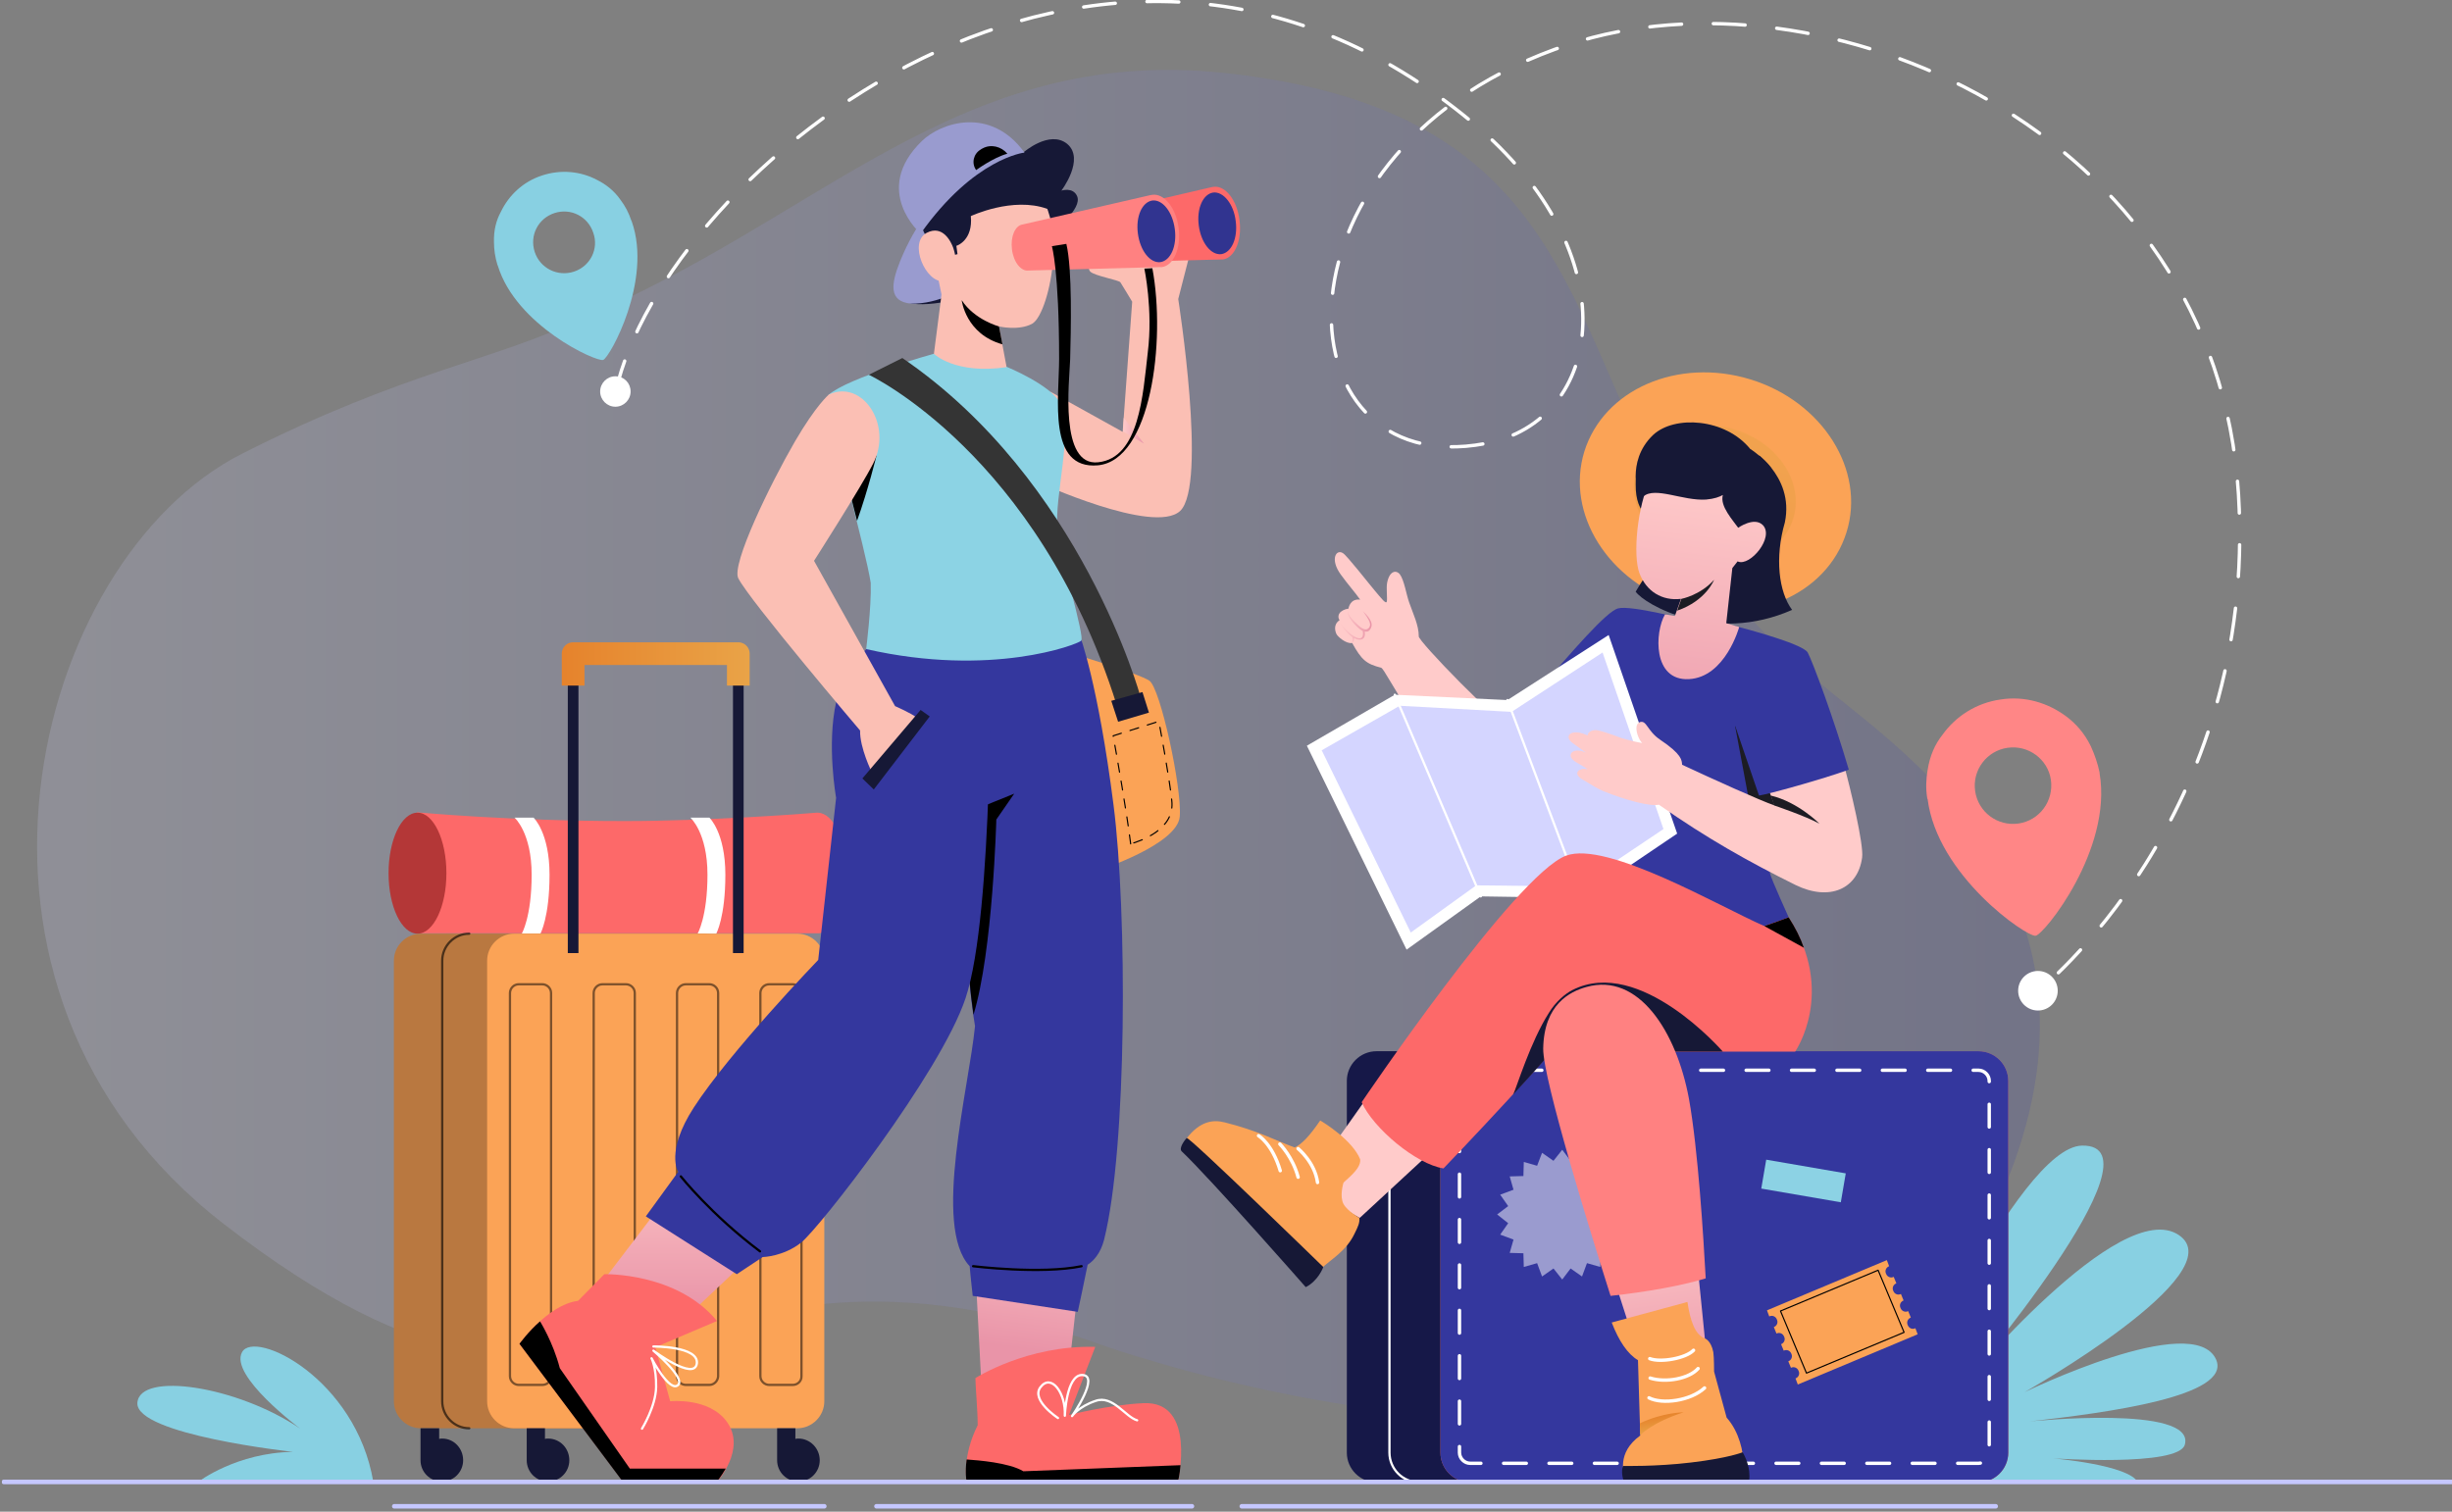 <svg id="ePNTJuR2F7H1" xmlns="http://www.w3.org/2000/svg" xmlns:xlink="http://www.w3.org/1999/xlink" viewBox="0 0 540 333" shape-rendering="geometricPrecision" text-rendering="geometricPrecision" project-id="0a1750e85ac94d1ca2363acd1700e9e0" export-id="ef93526d90db474fbd45d6e8dba042bd" cached="false"><rect x="0" y="0" width="540" height="333" fill="#808080" stroke="none"/><defs><linearGradient id="ePNTJuR2F7H4-fill" x1="7.777" y1="164.269" x2="448.801" y2="164.269" spreadMethod="pad" gradientUnits="userSpaceOnUse" gradientTransform="translate(0 0)"><stop id="ePNTJuR2F7H4-fill-0" offset="0%" stop-color="#d5d6ff"/><stop id="ePNTJuR2F7H4-fill-1" offset="100%" stop-color="#363ba6"/></linearGradient><linearGradient id="ePNTJuR2F7H25-stroke" x1="123.732" y1="146.45" x2="164.274" y2="146.45" spreadMethod="pad" gradientUnits="userSpaceOnUse" gradientTransform="translate(0 0)"><stop id="ePNTJuR2F7H25-stroke-0" offset="0%" stop-color="#e6832c"/><stop id="ePNTJuR2F7H25-stroke-1" offset="100%" stop-color="#e9a347"/></linearGradient><linearGradient id="ePNTJuR2F7H28-fill" x1="379.337" y1="232.303" x2="379.337" y2="318.148" spreadMethod="pad" gradientUnits="userSpaceOnUse" gradientTransform="translate(0 0)"><stop id="ePNTJuR2F7H28-fill-0" offset="0%" stop-color="#e4816f"/><stop id="ePNTJuR2F7H28-fill-1" offset="100%" stop-color="#e25e52"/></linearGradient><linearGradient id="ePNTJuR2F7H38-fill" x1="228.264" y1="262.014" x2="223.93" y2="297.001" spreadMethod="pad" gradientUnits="userSpaceOnUse" gradientTransform="translate(0 0)"><stop id="ePNTJuR2F7H38-fill-0" offset="0%" stop-color="#ffcbca"/><stop id="ePNTJuR2F7H38-fill-1" offset="100%" stop-color="#e994a8"/></linearGradient><linearGradient id="ePNTJuR2F7H42-fill" x1="149.995" y1="250.64" x2="149.995" y2="289.157" spreadMethod="pad" gradientUnits="userSpaceOnUse" gradientTransform="translate(0 0)"><stop id="ePNTJuR2F7H42-fill-0" offset="0%" stop-color="#ffcbca"/><stop id="ePNTJuR2F7H42-fill-1" offset="100%" stop-color="#e994a8"/></linearGradient><linearGradient id="ePNTJuR2F7H64-fill" x1="246.892" y1="94.873" x2="251.537" y2="94.873" spreadMethod="pad" gradientUnits="userSpaceOnUse" gradientTransform="translate(0 0)"><stop id="ePNTJuR2F7H64-fill-0" offset="0%" stop-color="#ffcbca"/><stop id="ePNTJuR2F7H64-fill-1" offset="100%" stop-color="#e994a8"/></linearGradient><linearGradient id="ePNTJuR2F7H76-fill" x1="294.6" y1="138.002" x2="301.734" y2="138.002" spreadMethod="pad" gradientUnits="userSpaceOnUse" gradientTransform="translate(0 0)"><stop id="ePNTJuR2F7H76-fill-0" offset="0%" stop-color="#ffcbca"/><stop id="ePNTJuR2F7H76-fill-1" offset="100%" stop-color="#e994a8"/></linearGradient><linearGradient id="ePNTJuR2F7H91-fill" x1="354.992" y1="180.852" x2="381.501" y2="95.023" spreadMethod="pad" gradientUnits="userSpaceOnUse" gradientTransform="translate(0 0)"><stop id="ePNTJuR2F7H91-fill-0" offset="0%" stop-color="#e6832c"/><stop id="ePNTJuR2F7H91-fill-1" offset="100%" stop-color="#e9a347"/></linearGradient><linearGradient id="ePNTJuR2F7H93-fill" x1="374.465" y1="104.719" x2="366.28" y2="174.051" spreadMethod="pad" gradientUnits="userSpaceOnUse" gradientTransform="translate(0 0)"><stop id="ePNTJuR2F7H93-fill-0" offset="0%" stop-color="#ffcbca"/><stop id="ePNTJuR2F7H93-fill-1" offset="100%" stop-color="#e994a8"/></linearGradient><linearGradient id="ePNTJuR2F7H95-fill" x1="386.222" y1="106.107" x2="378.037" y2="175.439" spreadMethod="pad" gradientUnits="userSpaceOnUse" gradientTransform="translate(0 0)"><stop id="ePNTJuR2F7H95-fill-0" offset="0%" stop-color="#ffcbca"/><stop id="ePNTJuR2F7H95-fill-1" offset="100%" stop-color="#e994a8"/></linearGradient><linearGradient id="ePNTJuR2F7H108-fill" x1="362.398" y1="267.705" x2="368.149" y2="308.515" spreadMethod="pad" gradientUnits="userSpaceOnUse" gradientTransform="translate(0 0)"><stop id="ePNTJuR2F7H108-fill-0" offset="0%" stop-color="#ffcbca"/><stop id="ePNTJuR2F7H108-fill-1" offset="100%" stop-color="#e994a8"/></linearGradient><linearGradient id="ePNTJuR2F7H112-fill" x1="365.214" y1="311.716" x2="365.864" y2="315.403" spreadMethod="pad" gradientUnits="userSpaceOnUse" gradientTransform="translate(0 0)"><stop id="ePNTJuR2F7H112-fill-0" offset="0%" stop-color="#e6832c"/><stop id="ePNTJuR2F7H112-fill-1" offset="100%" stop-color="#e9a347"/></linearGradient><linearGradient id="ePNTJuR2F7H128-fill" x1="0.5" y1="0" x2="0.5" y2="1" spreadMethod="pad" gradientUnits="objectBoundingBox" gradientTransform="translate(0 0)"><stop id="ePNTJuR2F7H128-fill-0" offset="0%" stop-color="rgba(255,255,255,0)"/><stop id="ePNTJuR2F7H128-fill-1" offset="100%" stop-color="#010022"/></linearGradient></defs><g transform="translate(.419 0)" clip-path="url(#ePNTJuR2F7H126)"><g><path d="M48.862,269.623C-18.271,217.659,6.873,123.287,52.801,99.988C88.673,81.8,108.285,79.454,126.975,70.486c53.137-21.875,83.56-60.764,142.48-54.394c97.809,10.56,66.631,83.393,130.914,134.35c17.769,15.086,68.056,46.767,40.23,112.141-28.496,67.049-134.602,54.813-196.706,34.279-99.066-36.039-106.944,40.984-195.031-27.239Z" opacity="0.18" fill="url(#ePNTJuR2F7H4-fill)"/><path id="ePNTJuR2F7H5" d="M43.331,326.364c0,0,8.381-6.37,20.785-6.538c0,0-34.782-3.771-34.279-10.812.503-6.956,22.043-3.687,35.871,5.7c0,0-15.673-11.65-12.823-16.847c2.766-5.112,25.06,5.783,28.915,28.58l-38.47-.083Z" fill="#88d0e2"/><path id="ePNTJuR2F7H6" d="M417.216,313.121c0,0,26.736-60.512,40.9-60.763c19.193-.336-26.569,53.22-26.569,53.22s34.866-42.241,47.857-33.525c12.488,8.382-33.944,34.615-33.944,34.615s37.213-18.104,42.158-7.208c3.603,8.13-24.054,11.734-41.068,13.661c0,0,36.626-3.771,34.195,5.113-1.341,4.945-29.083,3.017-29.083,3.017s17.014,1.425,18.774,5.364h-53.137v-13.494h-.083Z" fill="#88d0e2"/><path d="M185.979,192.348c0-7.291-2.85-13.242-6.286-13.326-.084,0-.168,0-.252,0-2.766.252-24.305,1.844-42.241,1.844-25.563,0-45.761-1.928-45.761-1.928-6.705,15.003,0,26.653,0,26.653h88.337c3.353,0,6.203-5.951,6.203-13.243Z" fill="#fd6969"/><path d="M91.523,205.674c3.518,0,6.37-5.966,6.37-13.326s-2.852-13.326-6.37-13.326-6.37,5.966-6.37,13.326s2.852,13.326,6.37,13.326Z" fill="#b43737"/><path d="M118.594,205.674c0,0,2.011-3.604,2.011-12.991c0-9.303-3.52-12.571-3.52-12.571h-4.19c0,0,3.771,3.268,3.771,12.571c0,9.304-2.179,12.991-2.179,12.991h4.107Z" fill="#fff"/><path d="M157.315,205.674c0,0,2.011-3.604,2.011-12.991c0-9.303-3.52-12.571-3.52-12.571h-4.19c0,0,3.771,3.268,3.771,12.571c0,9.304-2.179,12.991-2.179,12.991h4.107Z" fill="#fff"/><path d="M154.633,314.63h-62.356c-3.269,0-5.951-2.682-5.951-5.951v-97.054c0-3.269,2.682-5.951,5.951-5.951h62.356c3.269,0,5.951,2.682,5.951,5.951v97.054c0,3.269-2.682,5.951-5.951,5.951Z" fill="#b97840"/><path d="M102.921,314.63c-3.269,0-5.951-2.682-5.951-5.951v-97.054c0-3.269,2.682-5.951,5.951-5.951" opacity="0.6" fill="none" stroke="#000" stroke-width="0.5" stroke-linecap="round" stroke-miterlimit="10"/><path d="M175.167,314.63h-62.356c-3.269,0-5.951-2.682-5.951-5.951v-97.054c0-3.269,2.682-5.951,5.951-5.951h62.356c3.269,0,5.951,2.682,5.951,5.951v97.054c0,3.269-2.682,5.951-5.951,5.951Z" fill="#fba356"/><path d="M96.97,316.893c-.252,0-.503,0-.67.084v-2.347h-4.107v7.04c0,2.598,2.095,4.693,4.693,4.693c2.598,0,4.694-2.095,4.694-4.693s-2.011-4.777-4.61-4.777Z" fill="#161836"/><path d="M120.27,316.893c-.251,0-.503,0-.67.084v-2.347h-4.023v7.04c0,2.598,2.095,4.693,4.693,4.693s4.694-2.095,4.694-4.693-2.012-4.777-4.694-4.777Z" fill="#161836"/><path d="M152.035,316.893c-.252,0-.503,0-.671.084v-2.347h-4.023v7.04c0,2.598,2.096,4.693,4.694,4.693s4.693-2.095,4.693-4.693-2.095-4.777-4.693-4.777Z" fill="#161836"/><path d="M175.418,316.893c-.251,0-.503,0-.67.084v-2.347h-4.023v7.04c0,2.598,2.095,4.693,4.693,4.693s4.694-2.095,4.694-4.693-2.096-4.777-4.694-4.777Z" fill="#161836"/><g opacity="0.5"><path d="M119.013,305.075h-5.196c-1.006,0-1.928-.838-1.928-1.927v-84.399c0-1.006.838-1.928,1.928-1.928h5.196c1.006,0,1.928.838,1.928,1.928v84.482c0,1.006-.839,1.844-1.928,1.844Z" fill="none" stroke="#000" stroke-width="0.5" stroke-linecap="round" stroke-miterlimit="10"/><path d="M137.451,305.075h-5.196c-1.006,0-1.928-.838-1.928-1.927v-84.399c0-1.006.839-1.928,1.928-1.928h5.196c1.006,0,1.928.838,1.928,1.928v84.482c-.084,1.006-.922,1.844-1.928,1.844Z" fill="none" stroke="#000" stroke-width="0.5" stroke-linecap="round" stroke-miterlimit="10"/><path d="M155.806,305.075h-5.196c-1.006,0-1.928-.838-1.928-1.927v-84.399c0-1.006.838-1.928,1.928-1.928h5.196c1.006,0,1.928.838,1.928,1.928v84.482c-.084,1.006-.922,1.844-1.928,1.844Z" fill="none" stroke="#000" stroke-width="0.5" stroke-linecap="round" stroke-miterlimit="10"/><path d="M174.161,305.075h-5.196c-1.006,0-1.928-.838-1.928-1.927v-84.399c0-1.006.838-1.928,1.928-1.928h5.196c1.006,0,1.928.838,1.928,1.928v84.482c0,1.006-.838,1.844-1.928,1.844Z" fill="none" stroke="#000" stroke-width="0.5" stroke-linecap="round" stroke-miterlimit="10"/></g><path d="M126.975,148.347h-2.347v61.602h2.347v-61.602Z" fill="#161836"/><path d="M163.349,148.347h-2.346v61.602h2.346v-61.602Z" fill="#161836"/><path d="M125.802,151.029v-7.04h36.374v7.04" fill="none" stroke="url(#ePNTJuR2F7H25-stroke)" stroke-width="5" stroke-linejoin="round" stroke-miterlimit="10"/><path d="M414.617,326.531h-111.888c-3.604,0-6.538-2.933-6.538-6.537v-81.884c0-3.604,2.934-6.538,6.538-6.538h111.972c3.604,0,6.538,2.934,6.538,6.538v81.884c-.084,3.604-3.018,6.537-6.622,6.537Z" fill="#161848"/><path d="M312.115,326.531c-3.603,0-6.537-2.933-6.537-6.537v-81.884c0-3.604,2.934-6.538,6.537-6.538" fill="none" stroke="#fff" stroke-width="0.5" stroke-linecap="round" stroke-miterlimit="10"/><path d="M435.319,326.531h-111.973c-3.604,0-6.537-2.933-6.537-6.537v-81.884c0-3.604,2.933-6.538,6.537-6.538h111.973c3.604,0,6.537,2.934,6.537,6.538v81.884c0,3.604-2.933,6.537-6.537,6.537Z" fill="url(#ePNTJuR2F7H28-fill)"/><path d="M435.319,326.531h-111.973c-3.604,0-6.537-2.933-6.537-6.537v-81.884c0-3.604,2.933-6.538,6.537-6.538h111.973c3.604,0,6.537,2.934,6.537,6.538v81.884c0,3.604-2.933,6.537-6.537,6.537Z" fill="#34379e"/><path d="M323.346,322.341c-1.257,0-2.346-1.09-2.346-2.347v-81.884c0-1.258,1.089-2.347,2.346-2.347h111.973c1.257,0,2.347,1.089,2.347,2.347v81.884c0,1.257-1.09,2.347-2.347,2.347h-111.973Z" fill="none" stroke="#fff" stroke-width="0.75" stroke-linecap="round" stroke-linejoin="round" stroke-dasharray="5,5"/><path d="M311.194,238.361l-1.341-.419c-.671-.168-1.006-.922-.755-1.592l1.928-4.275c.251-.503.838-.754,1.341-.67.587.167.922.67.838,1.257l-.587,4.693c-.083.755-.754,1.174-1.424,1.006Z" fill="#fff"/><path d="M421.909,293.928l-26.401,11.063-.503-1.341c.671-.251,1.006-1.005.671-1.676-.251-.67-1.006-1.006-1.676-.67l-.587-1.425c.671-.252,1.006-1.006.671-1.676-.252-.671-1.006-1.006-1.677-.671l-.586-1.425c.67-.251,1.005-1.005.67-1.676-.251-.67-1.006-1.006-1.676-.67l-.587-1.425c.671-.252,1.006-1.006.671-1.676-.252-.671-1.006-1.006-1.677-.671l-.502-1.341l26.4-11.063.503,1.341c-.67.251-1.006,1.006-.67,1.676.251.671,1.005,1.006,1.676.671l.587,1.424c-.671.252-1.006,1.006-.671,1.677.252.67,1.006,1.005,1.676.67l.587,1.425c-.67.251-1.006,1.006-.67,1.676.251.671,1.005,1.006,1.676.671l.586,1.425c-.67.251-1.005,1.005-.67,1.676.251.67,1.006,1.006,1.676.67l.503,1.341Z" fill="#fba356"/><path d="M418.915,293.494l-5.722-13.687-21.496,8.987l5.722,13.686l21.496-8.986Z" fill="none" stroke="#000" stroke-width="0.25" stroke-linecap="round" stroke-linejoin="round" stroke-miterlimit="10"/><path d="M357.877,267.528l-2.431,1.927l1.76,2.515-2.933,1.089.838,2.934-3.017.083-.084,3.018-2.933-.839-1.09,2.934-2.514-1.76-1.844,2.43-1.928-2.43-2.514,1.76-1.09-2.934-2.933.839-.084-3.018-3.017-.083.838-2.934-2.934-1.089l1.76-2.515-2.43-1.927l2.43-1.844-1.76-2.515l2.934-1.089-.838-2.934l3.017-.083.084-3.101l2.933.838l1.09-2.85l2.514,1.76l1.928-2.43l1.844,2.43l2.514-1.76l1.09,2.85l2.933-.838.084,3.101l3.017.083-.838,2.934l2.933,1.089-1.76,2.515l2.431,1.844Z" opacity="0.5" fill="#fff"/><path d="M404.979,264.846l-17.517-3.018l1.09-6.369l17.517,3.017-1.09,6.37Z" fill="#8cd2e4"/><path d="M235.763,143.989c0,0,14.583,4.358,16.93,5.951c2.43,1.592,7.208,23.634,6.705,29.92-.503,6.202-17.768,11.818-17.768,11.818l-5.867-47.689Z" fill="#fba356"/><path id="ePNTJuR2F7H37" d="M259.063,65.876l2.43-9.471c0,0-13.745,1.676-15.757,1.341-2.011-.419-3.436-.419-4.525-.251-1.09.168-2.431,1.341-1.509,2.347.922.922,6.286,1.844,6.621,2.347s2.598,4.274,2.598,4.274l-2.095,28.664-16.008-8.884-2.85,19.863c0,0,25.731,11.817,31.514,6.453c6.034-5.699-.419-46.683-.419-46.683Z" fill="#fbbfb4"/><path d="M214.391,279.764l1.508,28.831l18.439-1.005l3.101-27.826h-23.048Z" fill="url(#ePNTJuR2F7H38-fill)"/><path d="M214.391,303.567c0,0,11.398-7.292,26.401-6.873l-5.783,15.002c0,0,8.884-2.262,16.427-2.598c11.733-.503,7.543,17.349,7.543,17.349h-46.516c0,0-1.089-5.531,2.431-12.488c0-3.352-.503-8.548-.503-10.392Z" fill="#fd6969"/><path d="M259.565,322.76c-.167,2.179-.586,3.687-.586,3.687h-46.516c0,0-.419-1.927,0-4.944c2.347.167,9.303.67,12.488,2.598l34.614-1.341Z"/><path d="M232.578,312.367c0,0-6.034-3.939-3.855-6.789c2.346-3.101,5.615,1.257,5.364,6.286c0,0,.335-8.968,3.771-8.968c4.107,0-2.179,9.052-2.179,9.052s1.425-2.095,5.196-3.353c3.772-1.341,6.621,3.604,9.136,4.275" fill="none" stroke="#fff" stroke-width="0.5" stroke-linecap="round" stroke-linejoin="round" stroke-miterlimit="10"/><path d="M149.939,259.146l-17.684,23.216l14.919,11.147l20.534-19.36-17.769-15.003Z" fill="url(#ePNTJuR2F7H42-fill)"/><path d="M132.674,280.686c0,0,16.008-.419,24.809,10.309l-13.578,5.783l3.269,11.901c0,0,8.548-.922,12.488,4.526c4.358,6.035-2.179,13.242-2.179,13.242h-20.618l-22.881-30.423c0,0,6.202-8.633,12.907-9.471l5.783-5.867Z" fill="#fd6969"/><path d="M143.486,296.61c0,0,10.057-.083,9.555,3.772-.587,3.855-9.555-2.85-9.555-2.85s7.04,5.951,5.448,7.543c-1.844,1.844-5.867-5.867-5.867-5.867s1.089,2.096,1.006,6.37c-.084,4.275-3.101,9.136-3.101,9.136" fill="none" stroke="#fff" stroke-width="0.5" stroke-linecap="round" stroke-linejoin="round" stroke-miterlimit="10"/><path d="M237.355,139.882c0,0,4.023,10.477,7.46,37.464c3.017,23.551,3.017,75.515-2.096,95.797-.754,2.933-2.347,4.693-3.604,5.448-.503,2.598-2.179,10.392-2.179,10.392l-23.132-3.52c0,0-.503-4.358-.67-6.537-8.214-8.716-.168-39.224,1.173-52.885-4.442-26.652-2.263-84.064-2.263-84.064l25.311-2.095Z" fill="#34379e"/><path d="M222.94,174.832L219,180.531c0,0-.754,28.999-5.028,42.995-1.509-10.308-2.096-24.389-2.347-37.883c1.928-4.274,3.436-7.626,3.436-7.626l7.879-3.185Z"/><path d="M190.504,142.815c0,0-5.447,5.783-6.788,11.902-2.096,9.387,0,21.037,0,21.037l-3.939,35.703c0,0-19.361,20.115-27.407,32.519-6.286,9.723-3.436,14.165-3.436,14.165l-7.124,9.806l20.031,12.739l5.699-3.772c0,0,4.526-.083,8.465-3.184s30.675-37.297,36.207-53.808c6.286-18.69,5.448-78.867,5.448-78.867l-27.156,1.76Z" fill="#34379e"/><path d="M221.263,80.795c0,0,9.806,4.023,11.818,8.046c3.017,5.867-1.425,20.869-.587,27.741.838,6.873,6.035,23.719,5.197,24.557-.839.838-19.78,8.13-47.354,1.844c0,0,1.173-9.219,1.006-14.583-1.258-7.962-8.465-32.938-9.304-41.403c4.191-3.772,23.133-9.052,23.133-9.052l16.091,2.85Z" fill="#8cd3e4"/><path d="M192.6,100.407c0,0-1.844,7.543-4.275,14.331-1.676-6.537-3.52-13.996-4.777-19.947l9.052,5.616Z"/><path d="M159.41,323.514c-1.006,1.76-2.011,2.933-2.011,2.933h-20.618l-22.797-30.423c0,0,2.012-2.766,4.526-4.945c0,0,2.85,4.526,4.358,10.309l15.422,22.126h21.12Z"/><path d="M149.52,259.146c0,0,6.622,8.382,17.433,16.511" fill="none" stroke="#000" stroke-width="0.5" stroke-linecap="round" stroke-linejoin="round" stroke-miterlimit="10"/><path d="M213.888,278.926c0,0,14.918,1.844,23.886,0" fill="none" stroke="#000" stroke-width="0.5" stroke-linecap="round" stroke-linejoin="round" stroke-miterlimit="10"/><path d="M196.706,155.555l-17.851-32.016c0,0,10.392-16.26,12.99-21.372c4.442-8.549-2.346-18.69-9.722-15.254c0,0-2.766,2.263-7.459,10.309-5.448,9.387-14.08,27.155-12.488,30.172c2.514,4.945,26.82,33.525,26.82,33.525-.084,3.855,2.598,9.219,2.598,9.219l9.974-11.985c-1.341-1.09-4.862-2.598-4.862-2.598Z" fill="#fbbfb4"/><path d="M202.322,156.393l-12.823,15.086l2.514,2.431l12.32-16.092-2.011-1.425Z" fill="#161836"/><g id="ePNTJuR2F7H55" transform="translate(0 0)"><path d="M203.663,49.449c0,0-8.549,11.482-5.951,16.008c1.76,3.185,13.243.754,16.344-.754c4.19-2.011,6.453-9.136,6.453-9.136" fill="#161836"/><path d="M201.819,49.7c0,0-2.179,3.269-4.023,7.878-2.011,5.029-2.514,8.8,2.347,9.303c6.286.168,11.566-3.436,11.566-3.436l4.274-11.985" fill="#999bcf"/><path d="M219.587,71.911c0,0,4.358,1.006,7.292-.587c4.19-2.347,8.549-26.485-.755-31.262-9.303-4.693-23.299,0-21.623,12.237.419,3.185,2.431,12.572,2.431,12.572l-1.677,13.075c0,0,4.694,4.61,16.008,2.933l-1.676-8.968Z" fill="#fbbfb4"/><path d="M213.385,47.605c0,0,9.219-4.358,16.846-1.593c0,0,1.006,2.682,1.174,5.029c0,0,6.705-5.029,5.364-7.878-.922-2.011-3.437-1.173-3.437-1.173s5.28-6.956,1.257-10.309c-3.855-3.101-9.554,1.844-9.554,1.844s-10.477-.67-17.601,2.682c-7.04,3.269-4.693,14.248-4.693,14.248l3.101,6.705l4.61-1.173-.252-1.844c.168,0,3.688-1.257,3.185-6.537Z" fill="#161836"/><path d="M225.203,33.609c0,0-11.064,1.173-22.881,17.852c0,0-10.896-9.471.251-20.366c4.191-4.107,15.17-7.795,22.63,2.514Z" fill="#999bcf"/><path d="M209.53,54.645c-.503-1.425-2.347-5.196-5.867-3.353-4.107,2.179-.168,11.147,3.771,10.644c3.856-.503,2.682-5.532,2.096-7.292Z" fill="#fbbfb4"/><path d="M215.983,32.687c-.167.084-.335.168-.419.251-1.592.922-2.095,3.017-1.006,4.526c0,0,3.772-2.766,6.873-3.604-1.341-1.592-3.604-2.179-5.448-1.173Z"/><path d="M219.587,71.911c0,0-5.364-1.425-8.213-5.783c0,0,.838,7.459,8.967,9.722l-.754-3.939Z"/></g><path d="M246.91,95.043l4.609,2.682-4.442-5.699-.167,3.017Z" fill="url(#ePNTJuR2F7H64-fill)"/><path d="M190.923,82.555c0,0,37.129,17.433,54.562,72.665l5.28-1.677c0,0-12.907-47.689-52.466-74.676l-7.376,3.688Z" fill="#343434"/><path d="M244.312,154.382l6.872-1.928l1.425,4.526-6.789,2.011-1.508-4.609Z" fill="#161836"/><path d="M248.586,185.895c-.838-6.873-3.101-19.696-3.855-23.803l10.057-3.185c0,0,2.347,12.321,2.85,17.433.754,6.37-6.789,8.884-9.052,9.555Z" fill="none" stroke="#000" stroke-width="0.25" stroke-linecap="round" stroke-linejoin="round" stroke-miterlimit="10" stroke-dasharray="2,2"/><g id="ePNTJuR2F7H68" transform="translate(0 0)"><path d="M266.857,41.152c-.168,0-.335.084-.503.084l-28.161,6.537c-1.676.251-2.682,2.682-2.346,5.448.335,2.85,2.011,4.945,3.687,4.693l28.832-.754c.167,0,.335,0,.503,0c2.598-.335,4.274-4.191,3.687-8.633-.503-4.358-3.101-7.711-5.699-7.375Z" fill="#fd6969"/><path d="M271.718,48.695c.503,3.772-.922,6.956-3.185,7.292-2.263.252-4.442-2.514-4.945-6.286-.502-3.772.922-6.956,3.185-7.292c2.263-.251,4.526,2.598,4.945,6.286Z" fill="#313490"/><path d="M253.363,42.912c-.167,0-.335.084-.503.084L224.784,49.449c-1.677.252-2.682,2.682-2.347,5.448.335,2.85,2.011,4.945,3.687,4.694l28.832-.754c.167,0,.335,0,.503,0c2.598-.335,4.274-4.191,3.687-8.633-.586-4.442-3.184-7.627-5.783-7.292Z" fill="#ff8181"/><path d="M258.308,50.455c.503,3.772-.922,6.956-3.185,7.292-2.263.251-4.442-2.514-4.945-6.286-.502-3.772.922-6.956,3.185-7.292c2.263-.252,4.442,2.514,4.945,6.286Z" fill="#313490"/><path id="ePNTJuR2F7H73" d="M231.237,54.226c0,0,1.592,5.364,1.592,24.808c0,8.633-2.598,24.473,8.549,23.467c11.65-1.09,15.003-27.239,11.985-43.415l-1.76.084c0,0,1.928,9.052.755,18.439-1.09,9.387-1.844,23.216-10.896,24.221-8.633,1.006-6.37-17.852-6.202-22.629.168-6.454.503-19.863-.838-25.479l-3.185.503Z"/></g><g id="ePNTJuR2F7H74" transform="translate(0 0)"><path d="M342.707,147.76c-3.101,4.191-10.644,12.153-10.644,12.153-1.425.587-20.618-19.109-20.031-19.78c0-2.43-1.258-4.944-2.096-7.375-.67-1.844-1.089-4.945-2.095-6.286-.67-.838-2.179-.922-2.766,1.844-.251,1.257.084,3.52-.084,4.191-.167.67-1.173-.671-2.598-2.347s-6.118-7.711-7.04-8.298c-1.509-1.005-2.933,1.341-.503,4.694c1.509,2.095,3.353,4.191,4.275,5.532-2.263-.252-2.515,1.843-2.599,2.011-.921.084-1.424.503-1.76.754-.335.336-.67,1.09-.167,1.76-1.509,1.006-.922,2.599-.671,3.101.252.503,2.096,2.18,3.437,1.928c2.095,3.772,3.101,4.61,6.369,5.448c1.09.251,8.13,16.678,23.551,29.083c1.258,1.005,4.023,3.603,6.873,2.598c7.124-2.431,23.3-18.271,23.3-18.271-5.197-4.778-11.483-10.141-14.751-12.74Z" fill="#ffcbca"/><path d="M299.711,134.602c.503.754,1.425,1.844,1.593,2.85.084.67-.503,1.341-1.174,1.173-.838-.168-1.676-1.173-2.263-1.676-.67-.671-1.341-1.425-1.508-2.347c0,1.006.67,1.844,1.257,2.598.503.587,1.341,1.425,2.095,1.844.084.587.168,2.011-1.341,1.425-1.844-.671-3.855-3.52-3.855-3.52.168.503,1.425,2.346,2.85,3.352.167.252.335.922-.168,1.341c0,0,.587-.168.587-1.089.335.167.67.335,1.005.335c1.509.167,1.425-1.174,1.341-1.76.503.084.922,0,1.258-.587.922-1.425-.755-3.017-1.677-3.939Z" fill="url(#ePNTJuR2F7H76-fill)"/></g><path d="M371.538,136.613c0,0-12.739-3.352-15.589-2.598-2.514.587-10.309,9.639-17.936,18.523c2.012,2.43,9.555,10.392,13.913,14.583l19.612-30.508Z" fill="#34379e"/><path d="M346.981,204.333c22.462,8.214,46.516-2.263,46.516-2.263s-3.772-8.297-4.107-9.638c-.251-1.006,1.341-27.406,1.341-27.406s-5.699-16.008-10.309-19.78c-4.609-3.772-15.589-4.442-15.589-4.442s-13.326,12.32-14.918,16.511c-1.509,4.19-1.341,9.722-2.263,21.456-1.257,15.673-.671,25.562-.671,25.562Z" fill="#34379e"/><path d="M381.679,159.829l3.772,20.199l8.549-.503-.503-8.549-11.818-11.147Z" fill="#1c1c23"/><g id="ePNTJuR2F7H80" transform="translate(0 0)"><path d="M353.854,139.882L331.56,154.214l-24.808-1.173-19.361,11.23l21.959,44.924l16.343-11.734l22.294.335l20.953-14.164-15.086-43.75Z" fill="#fff"/><path d="M290.66,165.277l17.181-9.806l24.641,1.341l20.031-13.075l13.41,38.889-18.858,12.656-22.378-.252-14.415,10.393-19.612-40.146Z" opacity="0.3" fill="#6e74ff"/><path d="M306.752,153.041l18.941,44.42" fill="none" stroke="#fff" stroke-width="0.5" stroke-linecap="round" stroke-linejoin="round" stroke-miterlimit="10"/><path d="M331.56,154.214l16.427,43.582" fill="none" stroke="#fff" stroke-width="0.5" stroke-linecap="round" stroke-linejoin="round" stroke-miterlimit="10"/></g><g id="ePNTJuR2F7H85" transform="translate(0 0)"><path d="M405.733,168.713c-7.291,1.76-13.242,2.096-18.019,2.012c0,0,2.095,4.861,2.682,6.705-3.017-1.006-13.913-5.951-20.367-8.968-.083-1.006,0-2.263-4.861-5.532-2.849-1.927-2.933-4.358-4.442-3.855-1.173.419-.838,2.431,0,3.939.168.252.336.503.503.671-1.676-.252-4.526-1.09-4.526-1.09s-3.268-1.257-5.028-1.676c-1.341-.335-2.515.335-2.431,1.089-1.341-.586-2.347-.838-3.352-.586-1.006.251-1.258,1.257-.084,2.179.503.335,2.263,1.676,3.017,2.179-.503-.168-.922-.419-1.425-.419-1.844-.252-2.849,1.257-.754,2.514c1.006.587,1.928,1.09,2.598,1.593-.167,0-.335-.084-.419-.084-1.341-.252-3.017.922-.838,2.263c2.095,1.257,3.436,2.095,4.61,2.598c5.196,2.095,10.392,3.436,12.32,3.017c10.644,7.459,19.78,12.572,30.088,17.684c7.543,3.688,13.746.839,14.668-6.034.419-2.766-2.599-15.338-3.94-20.199Z" fill="#ffcbca"/><path d="M390.312,177.43c0,0,6.956,2.347,9.974,4.023c0,0-4.694-4.778-10.728-6.202l.754,2.179Z" fill="#1c1c23"/></g><path d="M397.687,143.737c-1.173-2.095-16.427-5.95-16.427-5.95l-5.867,8.8l5.867,11.985l5.7,16.679c1.927-.252,13.996-3.604,19.779-5.7-3.269-11.147-7.962-23.802-9.052-25.814Z" fill="#34379e"/><g id="ePNTJuR2F7H89" transform="translate(0 0)"><path d="M406.236,117.253c-4.274,13.745-20.617,20.785-36.542,15.924-15.924-4.945-25.395-20.031-21.204-33.692c4.274-13.745,20.618-20.785,36.542-15.924c15.924,4.861,25.479,20.03,21.204,33.693Z" fill="#fba356"/><path d="M394.503,114.236c-2.431,7.878-12.153,11.901-21.708,8.967-9.554-2.933-15.253-11.733-12.823-19.612c2.431-7.878,12.153-11.901,21.707-8.967c9.555,2.933,15.254,11.733,12.824,19.612Z" opacity="0.5" fill="url(#ePNTJuR2F7H91-fill)"/><path d="M394.251,134.35c-17.265,7.627-32.603-1.257-34.447-4.022c2.012-3.521,7.208-10.226,5.616-13.159-1.593-2.933-5.699-3.269-5.616-10.476c0-.503,0-1.006.084-1.509.838-9.638,9.136-5.28,9.974-5.448l17.265.671c.754.67,1.676,1.508,2.514,2.598c2.18,2.766,4.107,6.789,3.018,12.069-2.263,7.794-1.341,15.337,1.592,19.276Z" fill="#161836"/><path d="M381.093,125.131c5.95-6.956,5.447-15.254,5.447-15.254.084-13.912-19.025-13.829-23.467-4.442-2.933,6.119-3.939,16.847-2.43,20.87c1.508,3.939,4.944,6.118,9.135,5.615l-1.341,3.771c0,0-1.76-.335-2.179-.335-2.263,3.856-2.766,14.667,5.28,14.248s11.063-11.482,11.063-11.482l-2.849-.838l1.341-12.153Z" fill="url(#ePNTJuR2F7H93-fill)"/><path d="M389.306,111.721c-1.927,8.13-4.945,8.801-4.945,8.801s-.251-1.844-1.508-3.604c-1.76-2.515-4.526-5.364-3.856-7.879-.754.419-1.843.838-3.687,1.006-5.113.335-11.231-2.933-13.829-.67c0,0-1.006,0-1.341-1.593c0,0-.252-1.006-.336-2.598c0-.084,0-.251,0-.335c0-2.431.671-6.035,3.856-9.052c4.693-4.358,15.84-3.688,21.372,3.101c0,0,.838.503,2.011,1.509.755.67,1.677,1.508,2.515,2.598.67,2.011.67,4.945-.252,8.716Z" fill="#161836"/><path d="M382.266,116.331c0,0,3.604-2.598,5.532-.671c2.598,2.682-2.766,9.136-5.448,8.046-3.269-1.341-.084-7.375-.084-7.375Z" fill="url(#ePNTJuR2F7H95-fill)"/><path d="M369.862,131.92c0,0,4.107-.754,7.208-4.191c0,0-1.76,4.61-8.13,6.789l.922-2.598Z" fill="#1c1c23"/></g><g id="ePNTJuR2F7H97" transform="translate(0 0)"><path d="M313.54,254.872l-14.499,13.41c0,0-8.13-4.023-9.974-10.141c7.459-10.561,12.74-18.02,12.74-18.02" fill="#ffcbca"/><g><path d="M261.996,255.04l25.395,24.389c.922.838,2.347.838,3.185,0c2.095-2.012,5.448-3.772,7.291-7.627.839-1.676,1.174-2.431,1.09-3.52c0,0-2.682-1.509-3.52-3.101-.838-1.676-.084-4.275,0-4.61s4.023-3.017,3.688-5.196c-1.677-4.191-8.046-8.13-8.801-8.549-2.346,3.436-4.023,5.196-5.615,5.951-4.107-1.509-8.297-3.772-15.421-5.532-2.599-.67-5.448-.251-8.382,3.52-.586,1.006.168,3.436,1.09,4.275Z" fill="#fba356"/><path d="M260.906,250.681c.419-.502,30.089,28.413,30.089,28.413c0,.167-1.173,3.101-3.855,4.442c0,0-21.037-23.971-27.323-29.921-.671-.671.587-2.347,1.089-2.934Z" fill="#161836"/><path d="M285.463,253.028c0,0,3.688,3.017,4.275,7.459" fill="none" stroke="#fff" stroke-width="0.75" stroke-linecap="round" stroke-miterlimit="10"/><path d="M285.463,259.314c-1.173-4.442-4.023-7.292-4.023-7.292" fill="none" stroke="#fff" stroke-width="0.75" stroke-linecap="round" stroke-miterlimit="10"/><path d="M276.747,250.179c0,0,3.017,1.76,4.777,7.71" fill="none" stroke="#fff" stroke-width="0.75" stroke-linecap="round" stroke-miterlimit="10"/></g><path id="ePNTJuR2F7H105" d="M393.497,202.07c0,0-2.85,1.09-5.364,1.928-9.974-4.358-34.698-18.858-43.666-15.505-11.147,4.191-45.007,54.31-45.007,54.31c2.514,5.699,11.985,13.661,18.019,14.583c0,0,27.575-28.663,32.687-36.793c0,0,12.153,9.554,18.187,11.063h26.569c0,0,9.135-13.075-1.425-29.586Z" fill="#fd6969"/></g><path d="M396.849,208.775c-3.352-1.843-8.716-4.777-8.716-4.777c2.514-.838,5.364-1.928,5.364-1.928c1.508,2.347,2.598,4.526,3.352,6.705Z"/><path d="M368.437,231.656h10.56c0,0-18.271-21.121-33.105-13.577-1.677.838-3.772,2.682-5.197,5.028-4.106,6.454-7.04,16.26-7.878,18.02c3.772-4.107,7.627-8.381,10.812-12.153v-.084l11.985-7.794l12.823,10.56Z" fill="#161836"/><path d="M354.273,279.345l6.37,19.863c0,0,9.554.503,14.415-4.19-1.341-13.578-2.346-23.216-2.346-23.216" fill="url(#ePNTJuR2F7H108-fill)"/><g transform="translate(0 0)"><path d="M379.836,312.283c2.849,3.185,3.687,7.711,3.687,9.89l-25.898,4.107c-.502-1.677-2.095-6.202,3.185-10.058l-.503-16.594c-2.263-1.341-4.19-4.191-5.783-8.298l16.679-4.526c.587,3.939,1.592,7.208,3.855,8.046c0,0,1.341.419,1.844,3.017.168,1.09.168,4.275.168,4.275l2.766,10.141Z" fill="#fba356"/><path d="M384.78,326.196h-27.574c-.251-.335-.67-2.263-.167-3.269c0,0,7.291.168,14.918-.754c8.465-1.006,11.399-2.263,11.399-2.263.502.838,1.843,3.436,1.424,6.286Z" fill="#161836"/><path d="M370.365,311.11c-7.04,2.263-9.555,5.029-9.555,5.029s0-.587-.084-2.599c5.113-2.43,9.639-2.43,9.639-2.43Z" fill="url(#ePNTJuR2F7H112-fill)"/><path d="M362.905,299.292c2.431.922,7.963-.084,9.639-1.844" fill="none" stroke="#fff" stroke-width="0.75" stroke-linecap="round" stroke-miterlimit="10"/><path d="M362.989,303.567c3.437,1.089,8.549.167,10.561-2.096" fill="none" stroke="#fff" stroke-width="0.75" stroke-linecap="round" stroke-miterlimit="10"/><path d="M362.738,307.925c2.933,1.509,9.135.67,12.236-2.179" fill="none" stroke="#fff" stroke-width="0.75" stroke-linecap="round" stroke-miterlimit="10"/></g><path d="M375.226,281.608c-7.627,2.347-18.523,3.604-20.953,3.855-4.275-13.493-14.919-47.772-14.835-54.477.168-9.723,5.867-12.572,9.555-13.578c11.398-3.185,19.779,9.722,22.545,24.641c2.012,11.231,3.185,30.423,3.688,39.559Z" fill="#ff8181"/><path d="M448.394,222.604c2.407,0,4.358-1.951,4.358-4.358s-1.951-4.358-4.358-4.358-4.359,1.951-4.359,4.358s1.952,4.358,4.359,4.358Z" fill="#fff"/><path d="M138.457,86.242c0,1.844-1.508,3.353-3.352,3.353s-3.353-1.509-3.353-3.353s1.509-3.352,3.353-3.352c1.927,0,3.352,1.509,3.352,3.352Z" fill="#fff"/><path id="ePNTJuR2F7H119" d="M136.278,44.085c-1.508-2.179-3.352-3.52-5.196-4.442-3.604-1.928-7.962-2.347-12.069-1.006-4.191,1.341-7.376,4.358-9.136,8.046-1.005,1.844-1.592,4.023-1.508,6.705c0,1.592.251,3.269.754,4.945c0,.084.084.084.084.168c4.023,13.242,21.707,21.288,23.216,20.785c1.425-.503,10.895-17.517,6.286-30.508l-.084-.168c-.587-1.76-1.341-3.185-2.347-4.526ZM125.969,59.842c-3.604,1.173-7.459-.754-8.632-4.358-1.174-3.604.754-7.375,4.358-8.549c3.604-1.173,7.375.754,8.549,4.358c1.257,3.52-.671,7.375-4.275,8.549Z" fill="#88d0e2"/><path id="ePNTJuR2F7H120" d="M460.044,168.546c-1.425-2.934-3.353-5.029-5.364-6.538-4.023-3.017-9.136-4.609-14.5-3.771-5.364.754-9.89,3.688-12.823,7.794-1.593,2.012-2.766,4.526-3.269,7.795-.335,2.011-.419,4.023-.084,6.118c0,.084,0,.168.084.168c2.095,16.93,21.875,30.507,23.803,30.172c1.844-.251,16.93-18.941,14.08-35.788v-.167c-.419-2.012-1.089-3.939-1.927-5.783ZM444.119,185.56c-4.609.67-8.884-2.515-9.554-7.124-.671-4.61,2.514-8.885,7.124-9.555c4.609-.671,8.884,2.514,9.554,7.04.671,4.694-2.514,8.968-7.124,9.639Z" transform="translate(0-4.152)" fill="#ff8686"/><path d="M135.189,86.242C145.917,37.883,241.797,-41.403,323.765,26.904c34.866,29.083,29.251,65.876,2.85,70.821-46.516,8.716-49.365-65.541,18.439-87.919C400.453,-8.465,487.701,28.077,492.563,108.955c4.274,71.241-44.169,109.375-44.169,109.375" fill="none" stroke="#fff" stroke-width="0.75" stroke-linecap="round" stroke-linejoin="round" stroke-miterlimit="10" stroke-dasharray="7,7"/><path d="M0.419,326.447h539.162" fill="none" stroke="#c5c7ff" stroke-linecap="round" stroke-miterlimit="10"/><path d="M273.059,331.811h166.032" fill="none" stroke="#c5c7ff" stroke-linecap="round" stroke-miterlimit="10"/><path d="M192.6,331.811h69.48" fill="none" stroke="#c5c7ff" stroke-linecap="round" stroke-miterlimit="10"/><path d="M86.41,331.811h94.708" fill="none" stroke="#c5c7ff" stroke-linecap="round" stroke-miterlimit="10"/></g><clipPath id="ePNTJuR2F7H126">
<rect width="540" height="332.23" rx="0" ry="0" fill="#fff"/></clipPath></g>

</svg>
